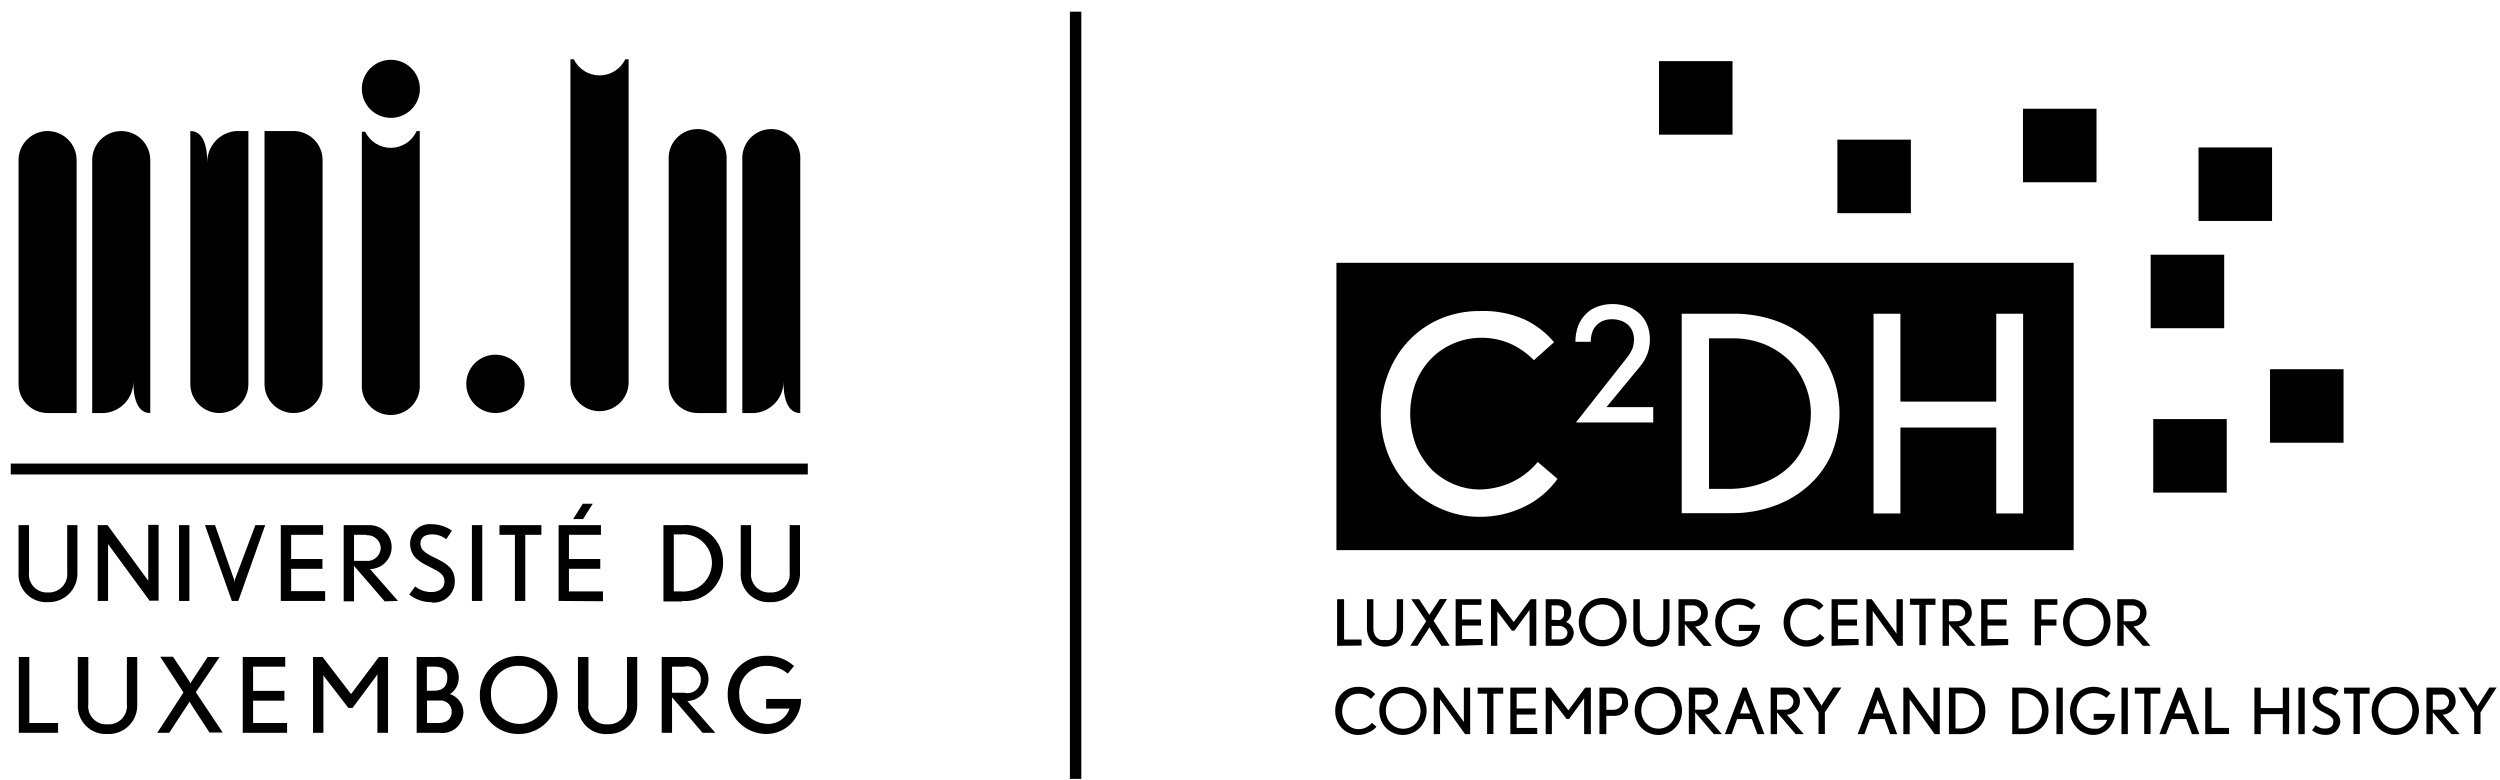 <svg width="186" height="58" viewBox="0 0 186 58" fill="none" xmlns="http://www.w3.org/2000/svg">
<path d="M80.45 0.87H79.6V57.95H80.45V0.87Z" fill="black"/>
<path d="M3.58 44.8C3.283 44.82 2.986 44.775 2.708 44.669C2.43 44.564 2.179 44.4 1.97 44.188C1.761 43.977 1.6 43.723 1.499 43.443C1.397 43.164 1.356 42.866 1.38 42.57V39.07H2.16V42.57C2.134 42.767 2.153 42.966 2.214 43.155C2.275 43.344 2.377 43.517 2.513 43.661C2.648 43.806 2.815 43.918 2.999 43.99C3.184 44.063 3.382 44.093 3.58 44.08C3.776 44.088 3.972 44.054 4.154 43.98C4.337 43.906 4.501 43.793 4.635 43.65C4.77 43.506 4.872 43.336 4.935 43.15C4.998 42.963 5.02 42.766 5 42.57V39.07H5.76V42.57C5.774 42.865 5.727 43.159 5.621 43.435C5.515 43.711 5.353 43.961 5.145 44.171C4.937 44.381 4.688 44.545 4.414 44.653C4.139 44.761 3.845 44.811 3.55 44.8" fill="black"/>
<path d="M11.14 44.71L8.14 40.62L8.04 40.47C8.044 40.53 8.044 40.59 8.04 40.65V44.71H7.27V39.07H8L10.93 43.07L11.03 43.23C11.026 43.17 11.026 43.11 11.03 43.05V39.05H11.8V44.69H11.19" fill="black"/>
<path d="M14.09 39.07H13.32V44.71H14.09V39.07Z" fill="black"/>
<path d="M17.73 44.71H17.25L15.25 39.07H16L17.42 43.14C17.443 43.205 17.46 43.272 17.47 43.34V43.14L19 39.07H19.73L17.73 44.71Z" fill="black"/>
<path d="M20.89 44.71V39.07H24.04V39.79H21.66V41.59H23.99V42.32H21.66V43.98H24.19V44.71H20.89Z" fill="black"/>
<path d="M27.25 39.79H26.34V41.73H27.23C27.369 41.744 27.51 41.729 27.643 41.685C27.777 41.641 27.899 41.569 28.003 41.475C28.106 41.381 28.189 41.266 28.245 41.137C28.302 41.009 28.331 40.87 28.33 40.73C28.307 40.466 28.181 40.222 27.978 40.052C27.776 39.881 27.514 39.798 27.25 39.82M28.62 44.74L26.34 42.1V44.74H25.57V39.07H27.39C27.616 39.056 27.842 39.089 28.055 39.167C28.267 39.244 28.462 39.364 28.626 39.52C28.79 39.676 28.92 39.863 29.009 40.072C29.097 40.28 29.142 40.504 29.14 40.73C29.132 41.155 28.96 41.56 28.66 41.86C28.36 42.16 27.955 42.332 27.53 42.34L29.61 44.71L28.62 44.74Z" fill="black"/>
<path d="M32.11 44.8C31.507 44.812 30.919 44.61 30.45 44.23L30.89 43.63C31.225 43.899 31.641 44.047 32.07 44.05C32.64 44.05 33.07 43.8 33.07 43.26C33.07 42.72 32.63 42.52 32.13 42.26C31.33 41.86 30.51 41.5 30.51 40.43C30.513 40.229 30.558 40.032 30.641 39.849C30.724 39.666 30.844 39.503 30.994 39.369C31.143 39.234 31.318 39.132 31.508 39.069C31.699 39.006 31.9 38.982 32.1 39C32.644 38.998 33.176 39.165 33.62 39.48L33.2 40.12C32.886 39.869 32.492 39.741 32.09 39.76C31.65 39.76 31.28 39.98 31.28 40.41C31.28 41.02 31.82 41.23 32.52 41.58C33.22 41.93 33.84 42.3 33.84 43.25C33.841 43.471 33.796 43.689 33.707 43.891C33.618 44.093 33.489 44.275 33.325 44.424C33.163 44.573 32.97 44.686 32.761 44.756C32.551 44.826 32.33 44.851 32.11 44.83" fill="black"/>
<path d="M35.88 39.07H35.11V44.71H35.88V39.07Z" fill="black"/>
<path d="M39.08 39.79V44.71H38.31V39.79H37.16V39.07H40.28V39.79H39.08Z" fill="black"/>
<path d="M43.38 38.62H42.64L43.36 37.48H44.1L43.38 38.62ZM41.56 44.71V39.07H44.71V39.79H42.33V41.59H44.66V42.32H42.33V44H44.86V44.73L41.56 44.71Z" fill="black"/>
<path d="M50.78 39.76H50.13V44H50.64C50.929 44.027 51.221 43.995 51.497 43.905C51.773 43.815 52.028 43.669 52.246 43.477C52.464 43.285 52.641 43.05 52.764 42.788C52.888 42.525 52.957 42.24 52.967 41.949C52.976 41.659 52.926 41.37 52.82 41.099C52.714 40.829 52.553 40.583 52.348 40.377C52.144 40.171 51.899 40.009 51.629 39.901C51.359 39.794 51.07 39.742 50.78 39.75M50.78 44.75H49.36V39.07H50.8C51.185 39.036 51.574 39.084 51.94 39.21C52.306 39.336 52.641 39.538 52.924 39.802C53.206 40.066 53.431 40.386 53.582 40.743C53.733 41.099 53.807 41.483 53.8 41.87C53.803 42.264 53.724 42.653 53.567 43.014C53.411 43.376 53.181 43.7 52.892 43.968C52.603 44.235 52.261 44.439 51.889 44.567C51.517 44.695 51.122 44.743 50.73 44.71L50.78 44.75Z" fill="black"/>
<path d="M57.31 44.8C57.013 44.82 56.716 44.775 56.438 44.669C56.16 44.564 55.909 44.4 55.7 44.188C55.491 43.977 55.33 43.723 55.229 43.443C55.127 43.164 55.086 42.866 55.11 42.57V39.07H55.88V42.57C55.856 42.767 55.876 42.967 55.938 43.156C56 43.344 56.103 43.517 56.24 43.661C56.377 43.805 56.543 43.918 56.728 43.99C56.913 44.062 57.112 44.093 57.31 44.08C57.508 44.091 57.706 44.059 57.891 43.986C58.075 43.913 58.242 43.801 58.379 43.658C58.516 43.514 58.62 43.342 58.684 43.155C58.748 42.967 58.771 42.767 58.75 42.57V39.07H59.52V42.57C59.534 42.865 59.487 43.159 59.381 43.435C59.275 43.711 59.113 43.961 58.905 44.171C58.697 44.381 58.448 44.545 58.174 44.653C57.899 44.761 57.605 44.811 57.31 44.8Z" fill="black"/>
<path d="M60.1 34.49H0.8V35.3H60.1V34.49Z" fill="black"/>
<path d="M1.4 54.52V48.88H2.18V53.79H4.32V54.52H1.4Z" fill="black"/>
<path d="M8 54.61C7.704 54.629 7.407 54.585 7.13 54.48C6.852 54.375 6.6 54.212 6.391 54.002C6.182 53.792 6.02 53.539 5.916 53.261C5.812 52.983 5.769 52.686 5.79 52.39V48.88H6.57V52.39C6.546 52.587 6.566 52.786 6.628 52.975C6.69 53.163 6.793 53.335 6.93 53.478C7.067 53.622 7.234 53.733 7.419 53.804C7.604 53.876 7.802 53.905 8 53.89C8.198 53.903 8.396 53.872 8.58 53.8C8.765 53.729 8.931 53.617 9.069 53.475C9.206 53.332 9.31 53.161 9.374 52.973C9.438 52.786 9.461 52.587 9.44 52.39V48.88H10.21V52.39C10.224 52.684 10.177 52.979 10.071 53.254C9.965 53.529 9.803 53.779 9.595 53.988C9.387 54.197 9.138 54.36 8.863 54.467C8.588 54.574 8.294 54.623 8 54.61Z" fill="black"/>
<path d="M15.6 54.52L14.34 52.59C14.25 52.46 14.1 52.2 14.1 52.2C14.021 52.341 13.934 52.478 13.84 52.61L12.59 54.52H11.7L13.65 51.52L11.92 48.86H12.87L14 50.55L14.17 50.84C14.17 50.84 14.26 50.68 14.36 50.53L15.45 48.88H16.34L14.57 51.5L16.57 54.5H15.6" fill="black"/>
<path d="M18.06 54.52V48.88H21.22V49.6H18.83V51.4H21.16V52.13H18.83V53.79H21.36V54.52H18.06Z" fill="black"/>
<path d="M28.08 54.52V50.37C28.075 50.297 28.075 50.223 28.08 50.15L28 50.29L26.23 52.67H25.92L24.13 50.35C24.103 50.309 24.08 50.265 24.06 50.22C24.06 50.22 24.06 50.33 24.06 50.43V54.52H23.29V48.88H24L26.12 51.64L28.19 48.88H28.87V54.52H28.1" fill="black"/>
<path d="M32.68 52.12H31.77V53.79H32.61C33.3 53.79 33.61 53.45 33.61 52.93C33.608 52.813 33.582 52.697 33.532 52.591C33.482 52.485 33.411 52.39 33.322 52.314C33.233 52.237 33.129 52.181 33.017 52.147C32.904 52.114 32.786 52.105 32.67 52.12M32.35 49.6H31.76V51.39H32.28C33.12 51.39 33.28 50.88 33.28 50.39C33.28 49.9 33 49.6 32.36 49.6H32.35ZM32.68 54.52H31V48.88H32.49C32.696 48.859 32.904 48.882 33.102 48.946C33.299 49.01 33.48 49.115 33.635 49.253C33.789 49.391 33.913 49.56 33.998 49.749C34.083 49.938 34.128 50.143 34.13 50.35C34.145 50.603 34.093 50.856 33.978 51.082C33.864 51.309 33.692 51.501 33.48 51.64C33.765 51.735 34.015 51.915 34.194 52.157C34.373 52.398 34.473 52.689 34.48 52.99C34.478 53.213 34.428 53.433 34.334 53.636C34.24 53.838 34.103 54.018 33.934 54.163C33.764 54.308 33.565 54.415 33.351 54.477C33.136 54.538 32.911 54.553 32.69 54.52H32.68Z" fill="black"/>
<path d="M38.6 49.54C38.318 49.529 38.038 49.578 37.776 49.684C37.515 49.789 37.279 49.949 37.084 50.151C36.888 50.355 36.738 50.596 36.642 50.862C36.547 51.127 36.509 51.409 36.53 51.69C36.525 51.971 36.575 52.249 36.678 52.511C36.781 52.772 36.934 53.01 37.129 53.212C37.324 53.413 37.557 53.574 37.815 53.685C38.072 53.797 38.349 53.856 38.63 53.86C38.913 53.862 39.194 53.806 39.454 53.695C39.714 53.584 39.949 53.421 40.144 53.216C40.339 53.01 40.49 52.767 40.587 52.502C40.685 52.236 40.726 51.953 40.71 51.67C40.729 51.387 40.687 51.103 40.588 50.838C40.489 50.572 40.335 50.331 40.135 50.129C39.936 49.928 39.696 49.771 39.431 49.669C39.166 49.568 38.883 49.524 38.6 49.54ZM38.6 54.61C38.215 54.617 37.834 54.546 37.477 54.401C37.121 54.257 36.798 54.042 36.527 53.769C36.256 53.496 36.043 53.171 35.901 52.814C35.759 52.457 35.691 52.074 35.7 51.69C35.7 50.924 36.004 50.188 36.546 49.647C37.088 49.105 37.824 48.8 38.59 48.8C39.356 48.8 40.092 49.105 40.633 49.647C41.175 50.188 41.48 50.924 41.48 51.69C41.487 52.069 41.418 52.446 41.278 52.799C41.138 53.152 40.929 53.473 40.664 53.745C40.399 54.016 40.083 54.233 39.734 54.381C39.385 54.53 39.009 54.608 38.63 54.61H38.6Z" fill="black"/>
<path d="M45.24 54.61C44.941 54.636 44.64 54.596 44.358 54.493C44.076 54.391 43.82 54.229 43.607 54.018C43.394 53.807 43.229 53.552 43.124 53.271C43.02 52.99 42.977 52.689 43 52.39V48.88H43.78V52.39C43.756 52.586 43.776 52.785 43.837 52.972C43.899 53.16 44.001 53.331 44.137 53.474C44.273 53.617 44.438 53.729 44.622 53.801C44.806 53.873 45.003 53.903 45.2 53.89C45.398 53.903 45.596 53.872 45.781 53.8C45.966 53.729 46.134 53.618 46.272 53.475C46.409 53.332 46.515 53.161 46.58 52.974C46.645 52.787 46.669 52.587 46.65 52.39V48.88H47.41V52.39C47.424 52.684 47.377 52.979 47.271 53.254C47.165 53.529 47.003 53.779 46.795 53.988C46.587 54.197 46.338 54.36 46.063 54.467C45.788 54.574 45.495 54.623 45.2 54.61" fill="black"/>
<path d="M50.89 49.6H50V51.54H50.9C51.047 51.577 51.201 51.58 51.35 51.548C51.499 51.517 51.638 51.452 51.758 51.358C51.878 51.265 51.975 51.145 52.042 51.009C52.108 50.872 52.143 50.722 52.143 50.57C52.143 50.418 52.108 50.268 52.042 50.131C51.975 49.995 51.878 49.875 51.758 49.782C51.638 49.688 51.499 49.623 51.35 49.592C51.201 49.56 51.047 49.563 50.9 49.6M52.27 54.52L50 51.88V54.52H49.23V48.88H51C51.435 48.861 51.859 49.016 52.18 49.311C52.501 49.605 52.691 50.015 52.71 50.45C52.728 50.885 52.574 51.309 52.279 51.63C51.985 51.951 51.575 52.142 51.14 52.16L53.22 54.52H52.27Z" fill="black"/>
<path d="M57 54.61C56.235 54.602 55.505 54.291 54.969 53.746C54.433 53.2 54.135 52.465 54.14 51.7C54.128 51.319 54.193 50.939 54.332 50.584C54.471 50.228 54.68 49.905 54.947 49.633C55.215 49.361 55.534 49.146 55.887 49.001C56.24 48.856 56.619 48.784 57 48.79C57.765 48.769 58.509 49.041 59.08 49.55L58.61 50.12C58.164 49.733 57.59 49.526 57 49.54C56.722 49.539 56.448 49.596 56.193 49.707C55.939 49.818 55.71 49.98 55.522 50.184C55.334 50.389 55.19 50.63 55.1 50.892C55.011 51.155 54.976 51.433 55 51.71C55 52.268 55.217 52.805 55.605 53.206C55.993 53.607 56.522 53.842 57.08 53.86C57.443 53.878 57.803 53.776 58.103 53.57C58.403 53.364 58.627 53.066 58.74 52.72H57V52H59.6C59.603 52.343 59.537 52.682 59.408 53C59.278 53.317 59.087 53.605 58.845 53.848C58.603 54.091 58.316 54.283 57.999 54.414C57.682 54.545 57.343 54.611 57 54.61Z" fill="black"/>
<path d="M44.61 5.61C44.209 5.611 43.817 5.499 43.477 5.286C43.138 5.074 42.865 4.77 42.69 4.41H42.44V28.57C42.477 29.119 42.722 29.633 43.123 30.008C43.526 30.384 44.055 30.593 44.605 30.593C45.155 30.593 45.685 30.384 46.087 30.008C46.488 29.633 46.733 29.119 46.77 28.57V4.41H46.52C46.347 4.77 46.076 5.073 45.738 5.285C45.4 5.497 45.009 5.61 44.61 5.61Z" fill="black"/>
<path d="M29.08 11C28.681 11 28.29 10.887 27.952 10.675C27.614 10.463 27.343 10.159 27.17 9.8H26.92V28.57C26.9 28.865 26.941 29.162 27.04 29.441C27.139 29.72 27.294 29.975 27.497 30.191C27.699 30.408 27.943 30.58 28.215 30.698C28.486 30.816 28.779 30.877 29.075 30.877C29.371 30.877 29.664 30.816 29.935 30.698C30.207 30.58 30.451 30.408 30.653 30.191C30.855 29.975 31.011 29.72 31.11 29.441C31.209 29.162 31.25 28.865 31.23 28.57V9.75H31C30.833 10.12 30.564 10.435 30.223 10.657C29.883 10.878 29.486 10.998 29.08 11Z" fill="black"/>
<path d="M26.92 6.61C26.92 6.183 27.047 5.765 27.284 5.41C27.521 5.055 27.859 4.778 28.253 4.614C28.648 4.451 29.082 4.408 29.501 4.491C29.92 4.575 30.305 4.781 30.607 5.083C30.909 5.385 31.115 5.77 31.198 6.189C31.282 6.608 31.239 7.042 31.076 7.437C30.912 7.831 30.635 8.169 30.28 8.406C29.925 8.643 29.507 8.77 29.08 8.77C28.507 8.77 27.958 8.542 27.553 8.137C27.148 7.732 26.92 7.183 26.92 6.61Z" fill="black"/>
<path d="M3.54 30.73C2.967 30.73 2.418 30.502 2.013 30.097C1.608 29.692 1.38 29.143 1.38 28.57V11.91C1.38 11.337 1.608 10.788 2.013 10.383C2.418 9.978 2.967 9.75 3.54 9.75C4.113 9.75 4.662 9.978 5.067 10.383C5.472 10.788 5.7 11.337 5.7 11.91V30.73H3.54Z" fill="black"/>
<path d="M6.86 30.73V11.91C6.86 11.337 7.088 10.788 7.493 10.383C7.898 9.978 8.447 9.75 9.02 9.75C9.593 9.75 10.142 9.978 10.547 10.383C10.952 10.788 11.18 11.337 11.18 11.91V30.73C10.18 30.73 9.92 29.54 9.92 28.39C9.924 28.981 9.703 29.552 9.302 29.987C8.901 30.421 8.35 30.687 7.76 30.73H6.86Z" fill="black"/>
<path d="M21.8 9.75C22.087 9.745 22.372 9.797 22.639 9.903C22.906 10.009 23.148 10.167 23.353 10.368C23.558 10.569 23.721 10.809 23.832 11.074C23.943 11.339 24 11.623 24 11.91V28.57C24 29.143 23.772 29.692 23.367 30.097C22.962 30.502 22.413 30.73 21.84 30.73C21.267 30.73 20.718 30.502 20.313 30.097C19.908 29.692 19.68 29.143 19.68 28.57V9.75H21.8Z" fill="black"/>
<path d="M18.48 9.75V28.57C18.48 29.143 18.252 29.692 17.847 30.097C17.442 30.502 16.893 30.73 16.32 30.73C15.747 30.73 15.198 30.502 14.793 30.097C14.387 29.692 14.16 29.143 14.16 28.57V9.75C15.16 9.75 15.42 10.94 15.42 12.09C15.413 11.5 15.632 10.929 16.031 10.494C16.431 10.059 16.981 9.793 17.57 9.75H18.48Z" fill="black"/>
<path d="M51.9 30.73C51.329 30.727 50.782 30.499 50.379 30.094C49.976 29.689 49.75 29.141 49.75 28.57V11.91C49.73 11.615 49.771 11.318 49.87 11.039C49.969 10.761 50.124 10.505 50.327 10.289C50.529 10.072 50.773 9.9 51.045 9.782C51.316 9.664 51.609 9.603 51.905 9.603C52.201 9.603 52.494 9.664 52.765 9.782C53.037 9.9 53.281 10.072 53.483 10.289C53.685 10.505 53.841 10.761 53.94 11.039C54.039 11.318 54.08 11.615 54.06 11.91V30.73H51.9Z" fill="black"/>
<path d="M55.23 30.73V11.91C55.21 11.615 55.251 11.318 55.35 11.039C55.449 10.761 55.605 10.505 55.806 10.289C56.009 10.072 56.253 9.9 56.525 9.782C56.796 9.664 57.089 9.603 57.385 9.603C57.681 9.603 57.974 9.664 58.245 9.782C58.517 9.9 58.761 10.072 58.963 10.289C59.166 10.505 59.321 10.761 59.42 11.039C59.519 11.318 59.56 11.615 59.54 11.91V30.73C58.54 30.73 58.29 29.54 58.29 28.39C58.294 28.981 58.073 29.552 57.672 29.987C57.271 30.421 56.72 30.687 56.13 30.73H55.23Z" fill="black"/>
<path d="M34.69 28.57C34.688 28.14 34.814 27.72 35.051 27.362C35.288 27.003 35.626 26.724 36.023 26.558C36.419 26.392 36.856 26.348 37.277 26.43C37.699 26.513 38.086 26.719 38.391 27.022C38.695 27.325 38.903 27.712 38.987 28.133C39.072 28.554 39.03 28.991 38.866 29.388C38.702 29.785 38.424 30.125 38.067 30.364C37.709 30.602 37.29 30.73 36.86 30.73C36.286 30.73 35.736 30.503 35.329 30.098C34.922 29.693 34.693 29.144 34.69 28.57Z" fill="black"/>
<path d="M99.48 48.05V44.58H100V47.58H101.3V48.03L99.48 48.05Z" fill="black"/>
<path d="M104.28 47.3C104.218 47.46 104.124 47.605 104.003 47.727C103.883 47.849 103.739 47.946 103.58 48.01C103.407 48.074 103.224 48.108 103.04 48.11C102.855 48.113 102.671 48.079 102.5 48.01C102.341 47.954 102.197 47.861 102.08 47.74C101.957 47.619 101.861 47.472 101.8 47.31C101.733 47.128 101.699 46.934 101.7 46.74V44.58H102.18V46.74C102.175 46.883 102.198 47.026 102.25 47.16C102.29 47.27 102.355 47.369 102.44 47.45C102.522 47.521 102.617 47.575 102.72 47.61C102.826 47.625 102.934 47.625 103.04 47.61C103.149 47.625 103.261 47.625 103.37 47.61C103.471 47.572 103.566 47.518 103.65 47.45C103.736 47.368 103.804 47.269 103.85 47.16C103.901 47.026 103.925 46.883 103.92 46.74V44.58H104.39V46.74C104.391 46.932 104.354 47.123 104.28 47.3Z" fill="black"/>
<path d="M107.24 48.05L106.47 46.87L106.41 46.77C106.395 46.734 106.374 46.7 106.35 46.67L106.29 46.77L106.22 46.88L105.46 48.05H104.92L106.11 46.22L105 44.58H105.58L106.24 45.58L106.35 45.76C106.35 45.68 106.43 45.62 106.46 45.57L107.12 44.57H107.66L106.66 46.19L107.86 48.04L107.24 48.05Z" fill="black"/>
<path d="M108.3 48.05V44.58H110.22V45H108.77V46.09H110.19V46.54H108.77V47.54H110.31V47.99L108.3 48.05Z" fill="black"/>
<path d="M113.8 48.05V45.5C113.796 45.457 113.796 45.413 113.8 45.37L113.75 45.45L112.67 46.92H112.48L111.4 45.49V45.41C111.404 45.453 111.404 45.497 111.4 45.54V48.05H110.93V44.58H111.33L112.62 46.28L113.88 44.58H114.3V48.05H113.8Z" fill="black"/>
<path d="M117 47.44C116.954 47.558 116.884 47.665 116.795 47.755C116.705 47.844 116.598 47.914 116.48 47.96C116.328 48.024 116.165 48.055 116 48.05H115V44.58H115.91C116.046 44.582 116.181 44.606 116.31 44.65C116.426 44.685 116.532 44.747 116.62 44.83C116.71 44.911 116.781 45.01 116.83 45.12C116.88 45.237 116.904 45.363 116.9 45.49C116.908 45.66 116.87 45.83 116.79 45.98C116.721 46.1 116.625 46.203 116.51 46.28C116.582 46.301 116.65 46.335 116.71 46.38C116.78 46.432 116.844 46.492 116.9 46.56C116.956 46.638 117.003 46.721 117.04 46.81C117.073 46.907 117.09 47.008 117.09 47.11C117.079 47.224 117.049 47.336 117 47.44ZM116.24 45.17C116.114 45.074 115.958 45.027 115.8 45.04H115.44V46.12H115.76C115.863 46.138 115.967 46.138 116.07 46.12C116.144 46.09 116.21 46.042 116.26 45.98C116.307 45.925 116.341 45.86 116.36 45.79C116.37 45.72 116.37 45.65 116.36 45.58C116.377 45.507 116.376 45.431 116.355 45.359C116.333 45.287 116.294 45.222 116.24 45.17ZM116.41 46.71C116.296 46.614 116.149 46.564 116 46.57H115.44V47.57H116C116.169 47.582 116.336 47.533 116.47 47.43C116.52 47.379 116.559 47.317 116.585 47.25C116.611 47.183 116.623 47.112 116.62 47.04C116.613 46.972 116.59 46.908 116.554 46.85C116.517 46.793 116.468 46.745 116.41 46.71Z" fill="black"/>
<path d="M120.84 47C120.753 47.213 120.623 47.407 120.46 47.57C120.303 47.731 120.116 47.86 119.91 47.95C119.692 48.042 119.457 48.09 119.22 48.09C118.986 48.09 118.755 48.042 118.54 47.95C118.326 47.868 118.132 47.742 117.97 47.58C117.808 47.418 117.682 47.224 117.6 47.01C117.507 46.781 117.459 46.537 117.46 46.29C117.46 46.047 117.504 45.807 117.59 45.58C117.686 45.361 117.825 45.163 118 45C118.155 44.837 118.342 44.708 118.55 44.62C119.006 44.441 119.514 44.441 119.97 44.62C120.181 44.706 120.372 44.836 120.53 45C120.682 45.164 120.803 45.354 120.89 45.56C120.974 45.787 121.018 46.028 121.02 46.27C121.013 46.523 120.951 46.772 120.84 47ZM120.39 45.76C120.333 45.606 120.245 45.467 120.13 45.35C120.014 45.229 119.875 45.134 119.72 45.07C119.558 45.005 119.385 44.971 119.21 44.97C119.035 44.97 118.862 45.004 118.7 45.07C118.55 45.136 118.414 45.23 118.301 45.349C118.188 45.467 118.099 45.607 118.04 45.76C117.978 45.93 117.948 46.109 117.95 46.29C117.946 46.472 117.981 46.652 118.05 46.82C118.115 46.977 118.21 47.12 118.33 47.24C118.447 47.36 118.586 47.455 118.74 47.52C118.891 47.588 119.055 47.623 119.22 47.62C119.387 47.62 119.554 47.59 119.71 47.53C119.86 47.468 119.997 47.377 120.11 47.26C120.226 47.138 120.318 46.996 120.38 46.84C120.454 46.663 120.491 46.472 120.49 46.28C120.491 46.108 120.457 45.938 120.39 45.78V45.76Z" fill="black"/>
<path d="M124.1 47.3C124.035 47.46 123.94 47.606 123.82 47.73C123.698 47.852 123.551 47.948 123.39 48.01C123.221 48.075 123.041 48.109 122.86 48.11C122.672 48.113 122.485 48.079 122.31 48.01C122.152 47.951 122.009 47.859 121.89 47.74C121.766 47.621 121.673 47.473 121.62 47.31C121.548 47.129 121.514 46.935 121.52 46.74V44.58H122V46.74C122 46.883 122.023 47.025 122.07 47.16C122.11 47.27 122.175 47.369 122.26 47.45C122.344 47.518 122.439 47.572 122.54 47.61C122.649 47.625 122.761 47.625 122.87 47.61C122.976 47.625 123.084 47.625 123.19 47.61C123.293 47.575 123.388 47.521 123.47 47.45C123.556 47.368 123.624 47.269 123.67 47.16C123.727 47.027 123.754 46.884 123.75 46.74V44.58H124.21V46.74C124.211 46.932 124.174 47.123 124.1 47.3Z" fill="black"/>
<path d="M126.74 48.05L125.35 46.43V48.05H124.88V44.58H126C126.152 44.576 126.302 44.607 126.44 44.67C126.566 44.716 126.679 44.791 126.77 44.89C126.867 44.979 126.942 45.088 126.99 45.21C127.039 45.337 127.063 45.473 127.06 45.61C127.071 45.743 127.051 45.877 127 46C126.954 46.121 126.882 46.23 126.79 46.32C126.7 46.408 126.595 46.479 126.48 46.53C126.363 46.58 126.237 46.607 126.11 46.61L127.37 48.06L126.74 48.05ZM126.52 45.4C126.497 45.333 126.455 45.274 126.4 45.23C126.344 45.17 126.276 45.123 126.2 45.09C126.108 45.051 126.009 45.034 125.91 45.04H125.35V46.22H125.9C126.079 46.229 126.255 46.168 126.39 46.05C126.449 45.989 126.494 45.917 126.523 45.838C126.553 45.759 126.565 45.674 126.56 45.59C126.56 45.525 126.547 45.46 126.52 45.4Z" fill="black"/>
<path d="M130.79 47.14C130.709 47.332 130.59 47.505 130.44 47.65C130.299 47.798 130.129 47.914 129.94 47.99C129.753 48.069 129.553 48.11 129.35 48.11C129.13 48.106 128.913 48.062 128.71 47.98C128.505 47.891 128.316 47.77 128.15 47.62C127.987 47.455 127.854 47.262 127.76 47.05C127.658 46.82 127.606 46.571 127.61 46.32C127.603 46.066 127.651 45.814 127.75 45.58C127.837 45.37 127.967 45.179 128.13 45.02C128.284 44.86 128.472 44.737 128.68 44.66C128.892 44.572 129.12 44.528 129.35 44.53C129.595 44.524 129.84 44.565 130.07 44.65C130.27 44.738 130.456 44.856 130.62 45L130.33 45.35C130.192 45.236 130.037 45.145 129.87 45.08C129.701 45.017 129.521 44.986 129.34 44.99C129.175 44.987 129.011 45.022 128.86 45.09C128.707 45.146 128.569 45.239 128.46 45.36C128.343 45.481 128.251 45.623 128.19 45.78C128.128 45.953 128.097 46.136 128.1 46.32C128.097 46.495 128.131 46.669 128.2 46.83C128.263 46.985 128.355 47.128 128.47 47.25C128.586 47.368 128.721 47.467 128.87 47.54C129.024 47.608 129.191 47.643 129.36 47.64C129.591 47.642 129.817 47.576 130.01 47.45C130.093 47.387 130.167 47.313 130.23 47.23C130.292 47.142 130.339 47.044 130.37 46.94H129.37V46.49H130.95C130.94 46.715 130.886 46.936 130.79 47.14Z" fill="black"/>
<path d="M135.19 47.92C134.944 48.052 134.669 48.117 134.39 48.11C134.176 48.112 133.965 48.068 133.77 47.98C133.57 47.898 133.387 47.779 133.23 47.63C133.07 47.465 132.941 47.271 132.85 47.06C132.748 46.827 132.697 46.575 132.7 46.32C132.697 46.077 132.741 45.836 132.83 45.61C132.909 45.402 133.028 45.212 133.18 45.05C133.329 44.884 133.514 44.754 133.72 44.67C133.933 44.573 134.166 44.525 134.4 44.53C134.664 44.522 134.926 44.57 135.17 44.67C135.364 44.766 135.534 44.902 135.67 45.07L135.33 45.38C135.213 45.26 135.074 45.165 134.92 45.1C134.76 45.026 134.586 44.988 134.41 44.99C134.248 44.988 134.087 45.022 133.94 45.09C133.794 45.149 133.661 45.238 133.55 45.35C133.437 45.472 133.349 45.614 133.29 45.77C133.219 45.941 133.185 46.125 133.19 46.31C133.187 46.509 133.224 46.706 133.3 46.89C133.372 47.046 133.47 47.188 133.59 47.31C133.705 47.415 133.837 47.499 133.98 47.56C134.111 47.609 134.25 47.636 134.39 47.64C134.569 47.641 134.747 47.603 134.91 47.53C135.103 47.451 135.272 47.324 135.4 47.16L135.74 47.46C135.595 47.654 135.406 47.811 135.19 47.92Z" fill="black"/>
<path d="M136.27 48.05V44.58H138.19V45H136.74V46.09H138.16V46.54H136.74V47.54H138.28V47.99L136.27 48.05Z" fill="black"/>
<path d="M141.19 48.05L139.39 45.54C139.39 45.54 139.39 45.54 139.33 45.44C139.334 45.48 139.334 45.52 139.33 45.56V48.05H138.86V44.58H139.26L141.04 47.05C141.063 47.081 141.083 47.115 141.1 47.15C141.096 47.11 141.096 47.07 141.1 47.03V44.58H141.57V48.05H141.19Z" fill="black"/>
<path d="M143.27 45V48H142.8V45H142.1V44.54H144V45H143.27Z" fill="black"/>
<path d="M146.39 48.05L145 46.43V48.05H144.53V44.58H145.64C145.792 44.576 145.942 44.607 146.08 44.67C146.206 44.716 146.319 44.791 146.41 44.89C146.506 44.979 146.582 45.088 146.63 45.21C146.679 45.337 146.703 45.473 146.7 45.61C146.703 45.741 146.676 45.871 146.62 45.99C146.574 46.111 146.502 46.22 146.41 46.31C146.318 46.4 146.209 46.471 146.09 46.52C145.977 46.571 145.854 46.599 145.73 46.6L147 48.05H146.39ZM146.17 45.4C146.147 45.333 146.105 45.274 146.05 45.23C145.994 45.17 145.926 45.123 145.85 45.09C145.758 45.051 145.659 45.034 145.56 45.04H145V46.22H145.55C145.729 46.229 145.905 46.168 146.04 46.05C146.099 45.989 146.144 45.917 146.173 45.838C146.202 45.759 146.215 45.674 146.21 45.59C146.21 45.525 146.197 45.46 146.17 45.4Z" fill="black"/>
<path d="M147.4 48.05V44.58H149.32V45H147.87V46.09H149.28V46.54H147.87V47.54H149.41V47.99L147.4 48.05Z" fill="black"/>
<path d="M151.88 45V46.09H153V46.54H151.85V48.01H151.38V44.58H153.07V45H151.88Z" fill="black"/>
<path d="M156.87 47C156.783 47.213 156.653 47.407 156.49 47.57C156.335 47.733 156.147 47.862 155.94 47.95C155.725 48.041 155.494 48.089 155.26 48.09C155.023 48.091 154.788 48.043 154.57 47.95C154.36 47.866 154.17 47.74 154.01 47.58C153.847 47.417 153.717 47.223 153.63 47.01C153.537 46.781 153.489 46.537 153.49 46.29C153.489 46.046 153.537 45.805 153.63 45.58C153.709 45.362 153.836 45.164 154 45C154.155 44.837 154.343 44.708 154.55 44.62C155.006 44.441 155.514 44.441 155.97 44.62C156.182 44.704 156.374 44.834 156.53 45C156.682 45.164 156.804 45.354 156.89 45.56C156.979 45.786 157.023 46.027 157.02 46.27C157.022 46.521 156.971 46.77 156.87 47ZM156.43 45.76C156.37 45.606 156.278 45.466 156.16 45.35C156.046 45.231 155.91 45.136 155.76 45.07C155.594 45.005 155.418 44.971 155.24 44.97C155.065 44.97 154.892 45.004 154.73 45.07C154.578 45.134 154.442 45.229 154.33 45.35C154.219 45.469 154.13 45.608 154.07 45.76C154.009 45.93 153.978 46.109 153.98 46.29C153.98 46.472 154.017 46.653 154.09 46.82C154.146 46.982 154.242 47.126 154.37 47.24C154.481 47.362 154.618 47.457 154.77 47.52C154.924 47.588 155.091 47.622 155.26 47.62C155.424 47.621 155.587 47.59 155.74 47.53C155.891 47.468 156.027 47.377 156.14 47.26C156.259 47.139 156.354 46.996 156.42 46.84C156.491 46.662 156.525 46.471 156.52 46.28C156.519 46.109 156.489 45.94 156.43 45.78V45.76Z" fill="black"/>
<path d="M159.43 48.05L158 46.43V48.05H157.53V44.58H158.64C158.792 44.576 158.942 44.607 159.08 44.67C159.206 44.716 159.319 44.791 159.41 44.89C159.506 44.979 159.582 45.088 159.63 45.21C159.679 45.337 159.703 45.473 159.7 45.61C159.703 45.741 159.676 45.871 159.62 45.99C159.574 46.111 159.502 46.22 159.41 46.31C159.32 46.398 159.215 46.469 159.1 46.52C158.983 46.57 158.857 46.597 158.73 46.6L160 48.05H159.43ZM159.22 45.4C159.189 45.335 159.145 45.277 159.09 45.23C159.034 45.17 158.966 45.123 158.89 45.09C158.798 45.051 158.699 45.034 158.6 45.04H158V46.22H158.55C158.729 46.23 158.906 46.169 159.04 46.05C159.1 45.99 159.147 45.918 159.178 45.839C159.209 45.76 159.223 45.675 159.22 45.59C159.228 45.527 159.228 45.463 159.22 45.4Z" fill="black"/>
<path d="M101.82 54.49C101.574 54.622 101.299 54.687 101.02 54.68C100.806 54.681 100.595 54.637 100.4 54.55C100.2 54.468 100.017 54.349 99.86 54.2C99.702 54.036 99.574 53.847 99.48 53.64C99.381 53.403 99.333 53.147 99.34 52.89C99.338 52.651 99.379 52.414 99.46 52.19C99.54 51.98 99.659 51.787 99.81 51.62C99.962 51.457 100.146 51.328 100.35 51.24C100.568 51.147 100.803 51.099 101.04 51.1C101.302 51.09 101.562 51.142 101.8 51.25C101.994 51.345 102.167 51.478 102.31 51.64L102 52C101.884 51.877 101.744 51.779 101.59 51.71C101.433 51.641 101.262 51.606 101.09 51.61C100.926 51.609 100.763 51.639 100.61 51.7C100.461 51.759 100.328 51.851 100.22 51.97C100.105 52.087 100.017 52.226 99.96 52.38C99.894 52.553 99.861 52.735 99.86 52.92C99.855 53.123 99.896 53.325 99.98 53.51C100.047 53.665 100.146 53.805 100.27 53.92C100.379 54.033 100.512 54.118 100.66 54.17C100.79 54.225 100.929 54.252 101.07 54.25C101.245 54.25 101.418 54.216 101.58 54.15C101.77 54.067 101.938 53.94 102.07 53.78L102.41 54.07C102.254 54.259 102.05 54.404 101.82 54.49Z" fill="black"/>
<path d="M106 53.6C105.906 53.807 105.778 53.996 105.62 54.16C105.461 54.323 105.27 54.453 105.06 54.54C104.845 54.632 104.614 54.68 104.38 54.68C104.143 54.684 103.907 54.636 103.69 54.54C103.481 54.454 103.291 54.328 103.13 54.17C102.97 54.007 102.844 53.813 102.76 53.6C102.666 53.372 102.618 53.127 102.62 52.88C102.616 52.64 102.66 52.402 102.75 52.18C102.834 51.967 102.96 51.773 103.12 51.61C103.274 51.448 103.462 51.322 103.67 51.24C103.888 51.147 104.123 51.099 104.36 51.1C104.607 51.098 104.852 51.146 105.08 51.24C105.292 51.325 105.483 51.455 105.64 51.62C105.8 51.783 105.926 51.977 106.01 52.19C106.095 52.414 106.139 52.651 106.14 52.89C106.14 53.134 106.092 53.375 106 53.6ZM105.55 52.35C105.493 52.196 105.405 52.057 105.29 51.94C105.178 51.817 105.037 51.725 104.88 51.67C104.716 51.6 104.538 51.566 104.36 51.57C104.185 51.567 104.011 51.601 103.85 51.67C103.701 51.729 103.568 51.822 103.46 51.94C103.345 52.057 103.256 52.196 103.2 52.35C103.139 52.52 103.109 52.7 103.11 52.88C103.107 53.065 103.141 53.248 103.21 53.42C103.276 53.577 103.371 53.719 103.49 53.84C103.607 53.959 103.747 54.054 103.9 54.12C104.221 54.25 104.579 54.25 104.9 54.12C105.055 54.061 105.195 53.969 105.31 53.85C105.427 53.729 105.519 53.587 105.58 53.43C105.655 53.253 105.692 53.062 105.69 52.87C105.679 52.69 105.635 52.514 105.56 52.35H105.55Z" fill="black"/>
<path d="M109 54.62L107.2 52.11L107.14 52.02C107.144 52.057 107.144 52.093 107.14 52.13V54.62H106.67V51.16H107.07L108.84 53.62L108.91 53.72C108.906 53.684 108.906 53.647 108.91 53.61V51.16H109.38V54.62H109Z" fill="black"/>
<path d="M111.11 51.61V54.61H110.64V51.61H109.94V51.16H111.84V51.61H111.11Z" fill="black"/>
<path d="M112.37 54.62V51.16H114.28V51.61H112.84V52.71H114.25V53.16H112.84V54.16H114.37V54.61L112.37 54.62Z" fill="black"/>
<path d="M117.86 54.62V52.07C117.856 52.027 117.856 51.983 117.86 51.94L117.81 52.02L116.74 53.49H116.55L115.46 52.06V51.98C115.46 52.04 115.46 52.08 115.46 52.11V54.62H115V51.16H115.4L116.69 52.85L117.94 51.16H118.36V54.62H117.86Z" fill="black"/>
<path d="M121.1 52.62C121.049 52.744 120.975 52.856 120.88 52.95C120.783 53.044 120.672 53.122 120.55 53.18C120.423 53.231 120.287 53.258 120.15 53.26H119.51V54.62H119V51.16H120C120.157 51.16 120.313 51.187 120.46 51.24C120.594 51.293 120.716 51.371 120.82 51.47C120.919 51.561 120.994 51.674 121.04 51.8C121.093 51.937 121.12 52.083 121.12 52.23C121.143 52.36 121.136 52.493 121.1 52.62ZM120.51 51.76C120.362 51.653 120.182 51.6 120 51.61H119.51V52.81H120C120.177 52.819 120.352 52.762 120.49 52.65C120.555 52.596 120.607 52.527 120.64 52.448C120.673 52.37 120.687 52.285 120.68 52.2C120.688 52.118 120.677 52.036 120.648 51.96C120.618 51.883 120.571 51.815 120.51 51.76Z" fill="black"/>
<path d="M125 53.6C124.91 53.809 124.781 53.999 124.62 54.16C124.465 54.323 124.277 54.453 124.07 54.54C123.855 54.631 123.624 54.679 123.39 54.68C123.152 54.686 122.917 54.638 122.7 54.54C122.49 54.456 122.3 54.33 122.14 54.17C121.977 54.007 121.847 53.813 121.76 53.6C121.666 53.372 121.618 53.127 121.62 52.88C121.619 52.64 121.667 52.401 121.76 52.18C121.836 51.966 121.959 51.771 122.12 51.61C122.278 51.452 122.464 51.327 122.67 51.24C122.889 51.149 123.123 51.101 123.36 51.1C123.61 51.098 123.858 51.146 124.09 51.24C124.3 51.327 124.491 51.457 124.65 51.62C124.804 51.786 124.926 51.98 125.01 52.19C125.099 52.413 125.143 52.65 125.14 52.89C125.14 53.134 125.092 53.375 125 53.6ZM124.56 52.35C124.5 52.196 124.408 52.056 124.29 51.94C124.178 51.821 124.042 51.729 123.89 51.67C123.726 51.6 123.548 51.566 123.37 51.57C123.195 51.565 123.021 51.599 122.86 51.67C122.707 51.726 122.569 51.819 122.46 51.94C122.349 52.059 122.26 52.198 122.2 52.35C122.139 52.52 122.109 52.7 122.11 52.88C122.111 53.066 122.148 53.249 122.22 53.42C122.282 53.578 122.378 53.722 122.5 53.84C122.614 53.959 122.75 54.054 122.9 54.12C123.056 54.18 123.223 54.21 123.39 54.21C123.554 54.211 123.717 54.181 123.87 54.12C124.02 54.059 124.157 53.967 124.27 53.85C124.393 53.733 124.489 53.589 124.55 53.43C124.621 53.252 124.655 53.062 124.65 52.87C124.636 52.69 124.588 52.513 124.51 52.35H124.56Z" fill="black"/>
<path d="M127.51 54.62L126.12 53V54.62H125.65V51.16H126.76C126.911 51.153 127.061 51.18 127.2 51.24C127.324 51.291 127.436 51.365 127.53 51.46C127.626 51.549 127.702 51.658 127.75 51.78C127.798 51.908 127.822 52.043 127.82 52.18C127.825 52.315 127.797 52.448 127.74 52.57C127.69 52.686 127.619 52.791 127.53 52.88C127.44 52.968 127.335 53.039 127.22 53.09C127.105 53.146 126.978 53.173 126.85 53.17L128.11 54.62H127.51ZM127.3 52C127.272 51.93 127.227 51.868 127.17 51.82C127.114 51.76 127.046 51.712 126.97 51.68C126.874 51.663 126.776 51.663 126.68 51.68H126.12V52.8H126.67C126.76 52.806 126.85 52.793 126.934 52.762C127.019 52.731 127.096 52.683 127.16 52.62C127.22 52.56 127.267 52.488 127.298 52.409C127.329 52.33 127.343 52.245 127.34 52.16C127.334 52.105 127.321 52.051 127.3 52Z" fill="black"/>
<path d="M130.75 54.62L130.34 53.5H129.24L128.83 54.62H128.33L129.65 51.16H129.95L131.27 54.62H130.75ZM129.82 52.08V51.99C129.817 52.02 129.817 52.05 129.82 52.08L129.46 53.08H130.22L129.82 52.08Z" fill="black"/>
<path d="M133.6 54.62L132.21 53V54.62H131.74V51.16H132.85C133.001 51.153 133.151 51.18 133.29 51.24C133.414 51.291 133.526 51.365 133.62 51.46C133.716 51.549 133.792 51.658 133.84 51.78C133.891 51.907 133.918 52.043 133.92 52.18C133.92 52.314 133.893 52.447 133.84 52.57C133.784 52.685 133.71 52.789 133.62 52.88C133.53 52.968 133.425 53.039 133.31 53.09C133.195 53.146 133.068 53.173 132.94 53.17L134.2 54.62H133.6ZM133.39 52C133.362 51.93 133.317 51.868 133.26 51.82C133.204 51.76 133.136 51.712 133.06 51.68C132.964 51.663 132.866 51.663 132.77 51.68H132.21V52.8H132.76C132.85 52.806 132.94 52.793 133.024 52.762C133.109 52.731 133.186 52.683 133.25 52.62C133.31 52.56 133.357 52.488 133.388 52.409C133.419 52.33 133.433 52.245 133.43 52.16C133.424 52.105 133.411 52.051 133.39 52Z" fill="black"/>
<path d="M135.77 53V54.61H135.3V53L134.12 51.15H134.67L135.49 52.44L135.55 52.54C135.548 52.507 135.548 52.473 135.55 52.44L136.38 51.15H137L135.77 53Z" fill="black"/>
<path d="M140.63 54.62L140.22 53.5H139.12L138.71 54.62H138.21L139.53 51.16H139.83L141.15 54.62H140.63ZM139.7 52.08V51.99C139.703 52.02 139.703 52.05 139.7 52.08L139.35 53.08H140.11L139.7 52.08Z" fill="black"/>
<path d="M143.94 54.62L142.14 52.11L142.08 52.02C142.084 52.057 142.084 52.093 142.08 52.13V54.62H141.61V51.16H142.01L143.79 53.62L143.85 53.72C143.846 53.684 143.846 53.647 143.85 53.61V51.16H144.32V54.62H143.94Z" fill="black"/>
<path d="M147.61 53.56C147.526 53.767 147.4 53.954 147.24 54.11C147.067 54.27 146.868 54.399 146.65 54.49C146.397 54.581 146.129 54.625 145.86 54.62H145V51.16H145.88C146.146 51.154 146.41 51.198 146.66 51.29C146.874 51.373 147.068 51.498 147.23 51.66C147.388 51.815 147.511 52.003 147.59 52.21C147.671 52.424 147.712 52.651 147.71 52.88C147.718 53.111 147.684 53.341 147.61 53.56ZM147.15 52.38C147.081 52.228 146.987 52.089 146.87 51.97C146.752 51.847 146.609 51.751 146.45 51.69C146.272 51.62 146.081 51.586 145.89 51.59H145.49V54.2H145.8C146.023 54.206 146.244 54.165 146.45 54.08C146.622 54.019 146.777 53.916 146.9 53.78C147.02 53.664 147.11 53.52 147.16 53.36C147.216 53.21 147.243 53.05 147.24 52.89C147.241 52.716 147.211 52.543 147.15 52.38Z" fill="black"/>
<path d="M152.29 53.56C152.206 53.767 152.08 53.954 151.92 54.11C151.749 54.273 151.549 54.402 151.33 54.49C151.077 54.582 150.809 54.626 150.54 54.62H149.71V51.16H150.58C150.846 51.154 151.11 51.198 151.36 51.29C151.575 51.375 151.772 51.501 151.94 51.66C152.092 51.819 152.211 52.005 152.29 52.21C152.371 52.424 152.412 52.651 152.41 52.88C152.412 53.112 152.371 53.343 152.29 53.56ZM151.83 52.38C151.761 52.228 151.667 52.089 151.55 51.97C151.432 51.847 151.289 51.751 151.13 51.69C150.952 51.62 150.761 51.586 150.57 51.59H150.18V54.2H150.48C150.703 54.207 150.924 54.166 151.13 54.08C151.305 54.023 151.46 53.919 151.58 53.78C151.7 53.664 151.79 53.52 151.84 53.36C151.896 53.21 151.923 53.05 151.92 52.89C151.921 52.716 151.891 52.543 151.83 52.38Z" fill="black"/>
<path d="M153 54.62V51.16H153.47V54.62H153Z" fill="black"/>
<path d="M157.19 53.72C157.106 53.911 156.988 54.084 156.84 54.23C156.696 54.371 156.526 54.483 156.34 54.56C156.154 54.64 155.953 54.681 155.75 54.68C155.53 54.681 155.312 54.637 155.11 54.55C154.903 54.471 154.715 54.348 154.56 54.19C154.39 54.028 154.254 53.834 154.16 53.62C154.058 53.391 154.006 53.141 154.01 52.89C154.008 52.64 154.056 52.392 154.15 52.16C154.237 51.947 154.367 51.753 154.53 51.59C154.688 51.435 154.875 51.313 155.08 51.23C155.527 51.056 156.023 51.056 156.47 51.23C156.67 51.314 156.855 51.429 157.02 51.57L156.73 51.92C156.594 51.808 156.442 51.718 156.28 51.65C156.11 51.591 155.93 51.564 155.75 51.57C155.582 51.568 155.416 51.599 155.26 51.66C155.108 51.719 154.971 51.811 154.86 51.93C154.743 52.049 154.654 52.192 154.6 52.35C154.529 52.525 154.495 52.712 154.5 52.9C154.498 53.072 154.532 53.242 154.6 53.4C154.662 53.556 154.754 53.699 154.87 53.82C154.985 53.94 155.121 54.038 155.27 54.11C155.424 54.179 155.591 54.213 155.76 54.21C155.876 54.226 155.994 54.226 156.11 54.21C156.216 54.172 156.316 54.122 156.41 54.06C156.497 54.002 156.572 53.928 156.63 53.84C156.696 53.758 156.744 53.662 156.77 53.56H155.77V53.11H157.35C157.338 53.322 157.284 53.53 157.19 53.72Z" fill="black"/>
<path d="M157.84 54.62V51.16H158.31V54.62H157.84Z" fill="black"/>
<path d="M160 51.61V54.61H159.53V51.61H158.83V51.16H160.73V51.61H160Z" fill="black"/>
<path d="M163.08 54.62L162.66 53.5H161.57L161.15 54.62H160.66L162 51.16H162.3L163.63 54.62H163.08ZM162.14 52.08L161.78 53.08H162.55L162.14 52.08Z" fill="black"/>
<path d="M164.07 54.62V51.16H164.54V54.16H165.84V54.61L164.07 54.62Z" fill="black"/>
<path d="M169.84 54.62V53.13H168.2V54.62H167.73V51.16H168.2V52.68H169.84V51.16H170.31V54.62H169.84Z" fill="black"/>
<path d="M171 54.62V51.16H171.47V54.62H171Z" fill="black"/>
<path d="M174 54.12C173.941 54.235 173.863 54.34 173.77 54.43C173.67 54.509 173.558 54.572 173.44 54.62C173.307 54.66 173.169 54.68 173.03 54.68C172.854 54.679 172.679 54.652 172.51 54.6C172.331 54.541 172.165 54.45 172.02 54.33L172.29 53.96C172.339 54.002 172.393 54.039 172.45 54.07L172.63 54.15C172.691 54.176 172.755 54.193 172.82 54.2H173.01C173.159 54.206 173.306 54.164 173.43 54.08C173.485 54.038 173.528 53.983 173.556 53.92C173.584 53.858 173.596 53.789 173.59 53.72C173.606 53.654 173.606 53.586 173.59 53.52C173.552 53.462 173.509 53.409 173.46 53.36C173.407 53.306 173.346 53.258 173.28 53.22L173.06 53.1L172.7 52.91C172.584 52.852 172.476 52.778 172.38 52.69C172.285 52.608 172.21 52.505 172.16 52.39C172.095 52.26 172.064 52.115 172.07 51.97C172.068 51.85 172.092 51.73 172.14 51.62C172.188 51.512 172.256 51.413 172.34 51.33C172.427 51.245 172.533 51.183 172.65 51.15C172.781 51.1 172.92 51.076 173.06 51.08C173.227 51.081 173.392 51.108 173.55 51.16C173.708 51.209 173.856 51.283 173.99 51.38L173.73 51.76C173.635 51.691 173.531 51.637 173.42 51.6C173.298 51.577 173.172 51.577 173.05 51.6C172.929 51.595 172.809 51.63 172.71 51.7C172.661 51.73 172.622 51.773 172.595 51.824C172.569 51.875 172.557 51.933 172.56 51.99C172.557 52.077 172.578 52.163 172.62 52.24C172.662 52.306 172.717 52.364 172.78 52.41C172.852 52.471 172.933 52.522 173.02 52.56L173.32 52.71L173.61 52.87C173.702 52.929 173.786 52.999 173.86 53.08C173.94 53.161 174.005 53.256 174.05 53.36C174.101 53.48 174.125 53.61 174.12 53.74C174.104 53.873 174.063 54.002 174 54.12Z" fill="black"/>
<path d="M175.57 51.61V54.61H175.1V51.61H174.4V51.16H176.3V51.61H175.57Z" fill="black"/>
<path d="M179.83 53.6C179.74 53.809 179.611 53.999 179.45 54.16C179.293 54.321 179.106 54.45 178.9 54.54C178.682 54.632 178.447 54.68 178.21 54.68C177.976 54.685 177.743 54.637 177.53 54.54C177.316 54.458 177.122 54.332 176.96 54.17C176.798 54.008 176.672 53.814 176.59 53.6C176.496 53.372 176.448 53.127 176.45 52.88C176.451 52.641 176.495 52.404 176.58 52.18C176.664 51.967 176.79 51.773 176.95 51.61C177.106 51.45 177.293 51.324 177.5 51.24C177.718 51.147 177.953 51.099 178.19 51.1C178.44 51.098 178.688 51.146 178.92 51.24C179.129 51.33 179.319 51.459 179.48 51.62C179.634 51.786 179.756 51.98 179.84 52.19C179.925 52.414 179.969 52.651 179.97 52.89C179.97 53.134 179.922 53.375 179.83 53.6ZM179.39 52.35C179.326 52.198 179.235 52.059 179.12 51.94C179.009 51.821 178.872 51.729 178.72 51.67C178.555 51.601 178.378 51.567 178.2 51.57C178.025 51.565 177.851 51.599 177.69 51.67C177.537 51.726 177.399 51.819 177.29 51.94C177.175 52.057 177.087 52.196 177.03 52.35C176.969 52.52 176.939 52.7 176.94 52.88C176.942 53.064 176.976 53.247 177.04 53.42C177.11 53.575 177.204 53.716 177.32 53.84C177.439 53.957 177.578 54.051 177.73 54.12C177.883 54.18 178.046 54.21 178.21 54.21C178.377 54.21 178.544 54.18 178.7 54.12C178.851 54.059 178.987 53.967 179.1 53.85C179.22 53.73 179.315 53.587 179.38 53.43C179.447 53.251 179.48 53.061 179.48 52.87C179.482 52.693 179.451 52.517 179.39 52.35Z" fill="black"/>
<path d="M182.39 54.62L181 53V54.62H180.53V51.16H181.64C181.791 51.153 181.941 51.18 182.08 51.24C182.204 51.291 182.316 51.365 182.41 51.46C182.506 51.549 182.582 51.658 182.63 51.78C182.678 51.908 182.702 52.043 182.7 52.18C182.705 52.315 182.677 52.448 182.62 52.57C182.57 52.686 182.499 52.791 182.41 52.88C182.318 52.97 182.209 53.041 182.09 53.09C181.978 53.146 181.855 53.173 181.73 53.17L183 54.62H182.39ZM182.17 52C182.149 51.929 182.107 51.866 182.05 51.82C181.994 51.76 181.926 51.712 181.85 51.68C181.754 51.663 181.656 51.663 181.56 51.68H181V52.8H181.55C181.64 52.805 181.729 52.791 181.814 52.761C181.898 52.73 181.975 52.682 182.04 52.62C182.099 52.559 182.144 52.487 182.173 52.408C182.202 52.329 182.215 52.244 182.21 52.16C182.208 52.104 182.195 52.05 182.17 52Z" fill="black"/>
<path d="M184.55 53V54.61H184.08V53L182.9 51.15H183.45L184.28 52.44L184.33 52.54C184.343 52.503 184.363 52.469 184.39 52.44L185.21 51.15H185.75L184.55 53Z" fill="black"/>
<path d="M165.48 18.95H160.01V24.42H165.48V18.95Z" fill="black"/>
<path d="M174.36 27.47H168.89V32.94H174.36V27.47Z" fill="black"/>
<path d="M169.04 10.97H163.57V16.44H169.04V10.97Z" fill="black"/>
<path d="M142.17 10.39H136.7V15.86H142.17V10.39Z" fill="black"/>
<path d="M155.98 8.09H150.51V13.56H155.98V8.09Z" fill="black"/>
<path d="M165.67 31.18H160.2V36.65H165.67V31.18Z" fill="black"/>
<path d="M128.9 4.55H123.43V10.02H128.9V4.55Z" fill="black"/>
<path d="M133.13 26.83C132.6 26.312 131.975 25.901 131.29 25.62C130.518 25.31 129.692 25.157 128.86 25.17H127.15V36.37H128.48C129.446 36.395 130.408 36.229 131.31 35.88C132.039 35.593 132.7 35.157 133.25 34.6C133.748 34.087 134.13 33.473 134.37 32.8C134.603 32.159 134.725 31.482 134.73 30.8C134.735 30.066 134.592 29.338 134.31 28.66C134.045 27.976 133.644 27.353 133.13 26.83Z" fill="black"/>
<path d="M99.43 19.55V40.93H154.28V19.55H99.43ZM113.51 37.65C112.426 38.198 111.224 38.472 110.01 38.45C109.096 38.448 108.192 38.264 107.35 37.91C106.476 37.555 105.678 37.036 105 36.38C104.303 35.701 103.746 34.893 103.36 34C102.928 32.989 102.713 31.899 102.73 30.8C102.722 29.774 102.909 28.756 103.28 27.8C103.621 26.895 104.138 26.065 104.8 25.36C105.457 24.663 106.25 24.108 107.13 23.73C108.078 23.328 109.1 23.127 110.13 23.14C111.263 23.099 112.392 23.314 113.43 23.77C114.274 24.168 115.021 24.745 115.62 25.46L114.12 26.8C113.62 26.283 113.026 25.866 112.37 25.57C111.676 25.271 110.926 25.121 110.17 25.13C109.483 25.135 108.804 25.275 108.17 25.54C107.536 25.804 106.962 26.191 106.48 26.68C105.987 27.189 105.6 27.791 105.34 28.45C104.756 30.015 104.781 31.742 105.41 33.29C105.695 33.925 106.092 34.504 106.58 35C107.072 35.458 107.645 35.821 108.27 36.07C108.84 36.297 109.447 36.416 110.06 36.42C110.826 36.41 111.583 36.254 112.29 35.96C113.113 35.606 113.84 35.061 114.41 34.37L115.88 35.63C115.265 36.486 114.452 37.179 113.51 37.65ZM123 31.43H117.25L121 26.67C121.204 26.429 121.367 26.155 121.48 25.86C121.535 25.675 121.565 25.483 121.57 25.29C121.579 25.026 121.52 24.765 121.4 24.53C121.302 24.343 121.162 24.182 120.99 24.06C120.833 23.948 120.657 23.867 120.47 23.82C120.307 23.775 120.139 23.751 119.97 23.75C119.72 23.742 119.472 23.787 119.24 23.88C119.047 23.962 118.874 24.086 118.736 24.243C118.597 24.401 118.496 24.588 118.44 24.79C118.38 24.998 118.35 25.213 118.35 25.43H117.21C117.206 25.013 117.281 24.599 117.43 24.21C117.561 23.878 117.762 23.578 118.02 23.33C118.265 23.088 118.563 22.907 118.89 22.8C119.24 22.678 119.609 22.617 119.98 22.62C120.319 22.621 120.656 22.672 120.98 22.77C121.306 22.864 121.609 23.024 121.87 23.24C122.14 23.464 122.359 23.744 122.51 24.06C122.68 24.447 122.762 24.867 122.75 25.29C122.75 25.631 122.693 25.969 122.58 26.29C122.449 26.656 122.253 26.995 122 27.29L119.52 30.29H123V31.43ZM136.33 33.64C135.958 34.532 135.403 35.336 134.7 36C133.961 36.695 133.091 37.236 132.14 37.59C131.048 38.003 129.887 38.203 128.72 38.18H125.12V23.34H128.91C130.059 23.324 131.202 23.521 132.28 23.92C133.215 24.27 134.067 24.811 134.78 25.51C135.447 26.181 135.971 26.981 136.32 27.86C137.04 29.719 137.04 31.781 136.32 33.64H136.33ZM150.52 38.2H148.52V31.81H141.39V38.2H139.39V23.34H141.39V29.88H148.52V23.34H150.52V38.2Z" fill="black"/>
</svg>
